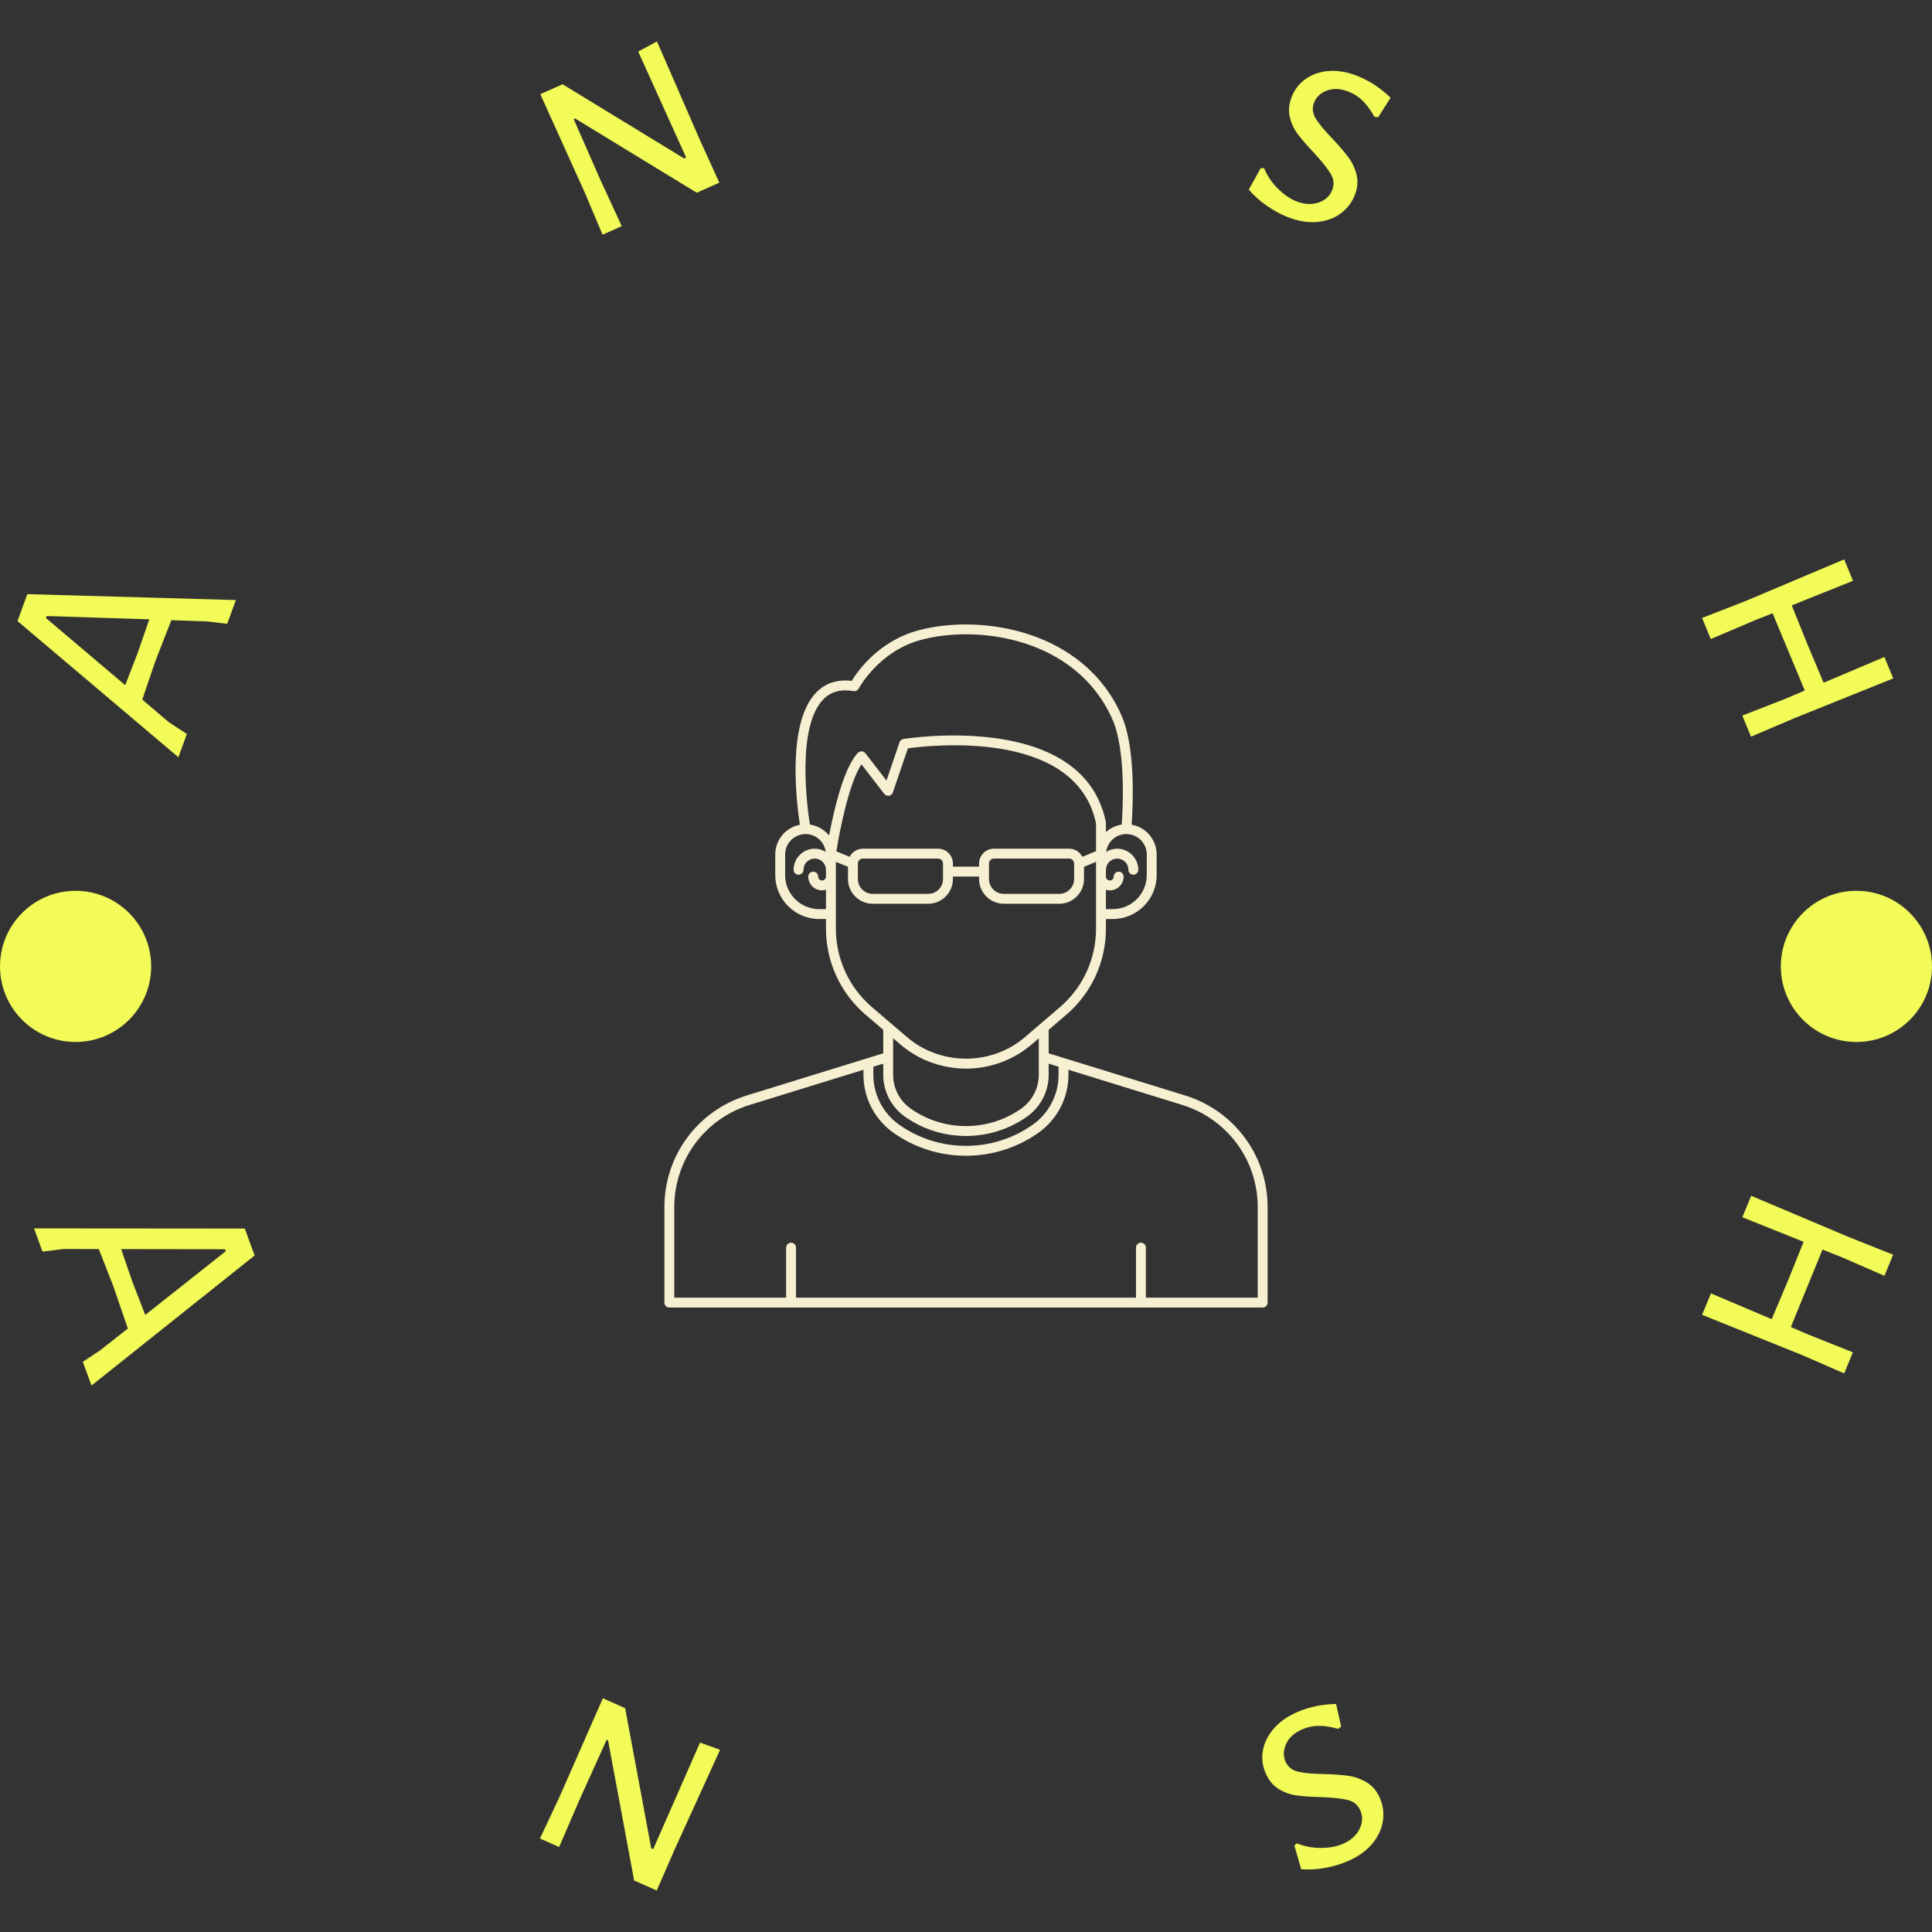 <svg xmlns="http://www.w3.org/2000/svg" version="1.1" xmlns:xlink="http://www.w3.org/1999/xlink" xmlns:svgjs="http://svgjs.dev/svgjs" width="1500" height="1500" viewBox="0 0 1500 1500"><rect x="0" y="0" width="1500" height="1500" fill="#333333" stroke="none"/><g transform="matrix(1,0,0,1,0,0)"><svg viewBox="0 0 280 280" data-background-color="#187614" preserveAspectRatio="xMidYMid meet" height="1500" width="1500" xmlns="http://www.w3.org/2000/svg" xmlns:xlink="http://www.w3.org/1999/xlink"><g id="tight-bounds" transform="matrix(1,0,0,1,0,0)"><svg viewBox="0 0 280 280" height="280" width="280"><g><svg viewBox="0 0 280 280" height="280" width="280"><g><svg viewBox="0 0 280 280" height="280" width="280"><g id="textblocktransform"><svg viewBox="0 0 280 280" height="280" width="280" id="textblock"><g><svg viewBox="0 0 280 280" height="280" width="280"><g transform="matrix(1,0,0,1,96.29,90.503)"><svg viewBox="0 0 87.421 98.995" height="98.995" width="87.421"><g id="icon-0"><svg xmlns="http://www.w3.org/2000/svg" xmlns:xlink="http://www.w3.org/1999/xlink" version="1.1" x="0" y="0" viewBox="19.5 15.462 61 69.076" style="enable-background:new 0 0 100 100;" xml:space="preserve" height="98.995" width="87.421" class="icon-xg-0" data-fill-palette-color="accent" id="xg-0"><path d="M72.218 63.11l-12.21-3.771c0 0 0 0 0-0.001l-1.648-0.508V56.456l1.806-1.548c2.532-2.177 3.984-5.34 3.984-8.68v-0.98h0.69c2.448 0 4.44-1.992 4.44-4.44v-2.09c0-0.805-0.317-1.572-0.9-2.167-0.456-0.446-1.023-0.732-1.632-0.84 0.129-1.749 0.44-7.69-1.002-10.998-3.816-8.759-14.321-10.336-20.558-8.658-4.015 1.08-6.141 4.116-6.743 5.11-1.448-0.168-2.643 0.218-3.565 1.15-3.036 3.062-2.015 11.227-1.679 13.4-0.594 0.114-1.146 0.401-1.598 0.844-0.575 0.588-0.893 1.355-0.893 2.159v2.09c0 2.448 1.992 4.44 4.44 4.44h0.69v0.98c0 3.339 1.452 6.503 3.986 8.681l1.804 1.542v2.379l-1.648 0.508c0 0 0 0 0 0.001l-12.212 3.772C22.823 64.676 19.5 69.208 19.5 74.388v9.65c0 0.276 0.224 0.5 0.5 0.5h60c0.276 0 0.5-0.224 0.5-0.5v-9.65C80.5 69.207 77.173 64.675 72.218 63.11zM40.63 60.185l1-0.309v1.132c0 1.689 0.831 3.278 2.224 4.25 1.808 1.263 3.93 1.93 6.136 1.93 2.214 0 4.339-0.667 6.146-1.93 1.393-0.972 2.225-2.561 2.224-4.25v-1.132l1 0.309v0.823c0 2.015-0.991 3.911-2.651 5.07-1.976 1.38-4.299 2.11-6.719 2.11-2.413 0-4.733-0.729-6.71-2.11-1.659-1.16-2.65-3.055-2.65-5.07V60.185zM61.763 38.958c-0.249-0.486-0.749-0.822-1.33-0.822h-7.609c-0.827 0-1.5 0.673-1.5 1.5v0.317h-2.648v-0.317c0-0.827-0.673-1.5-1.5-1.5h-7.609c-0.582 0-1.082 0.337-1.331 0.823l-1.343-0.554c0.344-2.2 1.287-6.894 2.533-8.804l2.308 2.992c0.111 0.146 0.296 0.218 0.478 0.188s0.332-0.158 0.392-0.331L44.125 27.988c2.271-0.317 17.029-1.987 19.025 7.601v2.795L61.763 38.958zM52.324 39.636c0-0.276 0.225-0.5 0.5-0.5h7.609c0.275 0 0.5 0.224 0.5 0.5v1.569c0 0.827-0.673 1.5-1.5 1.5h-5.609c-0.827 0-1.5-0.673-1.5-1.5V39.636zM47.676 41.205c0 0.827-0.673 1.5-1.5 1.5h-5.609c-0.827 0-1.5-0.673-1.5-1.5v-1.569c0-0.276 0.225-0.5 0.5-0.5h7.609c0.275 0 0.5 0.224 0.5 0.5V41.205zM68.28 38.718v2.09c0 1.897-1.543 3.44-3.44 3.44h-0.69v-1.96c0.127 0.038 0.258 0.065 0.397 0.065 0.769 0 1.394-0.625 1.393-1.394 0-0.276-0.224-0.5-0.5-0.5s-0.5 0.224-0.5 0.5c0 0.217-0.177 0.394-0.393 0.394s-0.393-0.177-0.393-0.394c0-0.007-0.004-0.013-0.004-0.019v-0.65c0-0.007 0.004-0.013 0.004-0.02 0-0.625 0.509-1.134 1.134-1.134s1.134 0.509 1.134 1.134c0 0.276 0.224 0.5 0.5 0.5s0.5-0.224 0.5-0.5c0-1.177-0.957-2.134-2.134-2.134-0.408 0-0.787 0.121-1.111 0.321 0.13-1.011 0.987-1.798 2.033-1.799 0.548 0 1.07 0.216 1.463 0.6C68.064 37.658 68.28 38.177 68.28 38.718zM35.59 23.019c0.763-0.77 1.756-1.038 3.035-0.818 0.21 0.035 0.428-0.069 0.528-0.262 0.02-0.038 2.006-3.764 6.295-4.918C51.34 15.434 61.25 16.899 64.83 25.113c1.347 3.092 1.032 8.968 0.916 10.58-0.031 0.005-0.059 0.015-0.09 0.021-0.056 0.01-0.109 0.025-0.164 0.038-0.128 0.031-0.252 0.07-0.374 0.116-0.052 0.02-0.105 0.039-0.155 0.062-0.151 0.068-0.296 0.145-0.433 0.235-0.011 0.007-0.023 0.012-0.034 0.02-0.122 0.083-0.237 0.174-0.346 0.273v-0.92c0-0.033-0.003-0.067-0.009-0.099v0c-1.438-7.09-9.005-8.608-14.523-8.742-0.552-0.013-1.083-0.013-1.586-0.003-0.503 0.01-0.977 0.03-1.413 0.055-1.748 0.101-2.907 0.289-2.953 0.296-0.181 0.031-0.33 0.158-0.39 0.332l-1.319 3.869-2.132-2.763c-0.088-0.115-0.222-0.186-0.366-0.194-0.143-0.004-0.286 0.046-0.388 0.15-0.114 0.117-0.224 0.257-0.332 0.408-0.031 0.042-0.061 0.087-0.091 0.132-0.085 0.127-0.169 0.263-0.251 0.408-0.022 0.039-0.044 0.075-0.066 0.115-0.099 0.184-0.196 0.38-0.289 0.586-0.023 0.052-0.046 0.106-0.07 0.158-0.074 0.169-0.146 0.344-0.217 0.524-0.023 0.06-0.047 0.119-0.069 0.18-0.088 0.233-0.173 0.471-0.256 0.716-0.003 0.008-0.005 0.016-0.007 0.023-0.082 0.246-0.16 0.498-0.236 0.752-0.014 0.048-0.028 0.095-0.042 0.143-0.436 1.486-0.768 3.044-0.987 4.211-0.035-0.044-0.08-0.079-0.117-0.121-0.061-0.068-0.123-0.133-0.19-0.195-0.074-0.068-0.152-0.131-0.232-0.191-0.073-0.056-0.147-0.11-0.226-0.159-0.086-0.054-0.175-0.1-0.266-0.145-0.083-0.041-0.166-0.082-0.253-0.115-0.096-0.037-0.194-0.064-0.294-0.091-0.091-0.025-0.181-0.05-0.276-0.067-0.032-0.006-0.062-0.018-0.094-0.022C33.923 33.838 32.859 25.774 35.59 23.019zM35.15 44.248c-1.897 0-3.44-1.543-3.44-3.44v-2.09c0-0.542 0.216-1.061 0.6-1.452 0.4-0.392 0.922-0.607 1.47-0.608 1.046 0 1.903 0.787 2.033 1.798-0.324-0.199-0.702-0.32-1.11-0.32-1.177 0-2.135 0.958-2.135 2.134 0 0.276 0.224 0.5 0.5 0.5s0.5-0.224 0.5-0.5c0-0.625 0.509-1.134 1.135-1.134 0.625 0 1.134 0.509 1.134 1.134 0 0.005 0.003 0.009 0.003 0.015v0.66c0 0.005-0.003 0.009-0.003 0.014 0 0.217-0.177 0.394-0.394 0.394s-0.393-0.177-0.392-0.394c0-0.276-0.224-0.5-0.5-0.5s-0.5 0.224-0.5 0.5c0 0.769 0.625 1.394 1.392 1.394 0.139 0 0.27-0.027 0.397-0.065v1.96H35.15zM36.84 46.228l-0.001-1.475c0-0.002 0.001-0.003 0.001-0.005v-5.283l1.227 0.506v1.234c0 1.378 1.121 2.5 2.5 2.5h5.609c1.379 0 2.5-1.122 2.5-2.5v-0.252h2.648v0.252c0 1.378 1.121 2.5 2.5 2.5h5.609c1.379 0 2.5-1.122 2.5-2.5v-1.235l1.217-0.504v5.282 1.48c0 3.047-1.325 5.935-3.634 7.92l-1.964 1.684c-0.005 0.004-0.013 0.004-0.018 0.008l-1.529 1.318c-0.79 0.677-1.67 1.207-2.616 1.575-2.185 0.854-4.626 0.849-6.78-0.001-0.937-0.36-1.816-0.889-2.614-1.574l-1.54-1.32c-0.002-0.002-0.005-0.001-0.007-0.003l-1.971-1.686C38.165 52.163 36.84 49.275 36.84 46.228zM43.345 57.918c0.885 0.758 1.862 1.346 2.901 1.746C47.432 60.131 48.729 60.378 50 60.378c1.278 0 2.54-0.24 3.751-0.713 1.051-0.408 2.028-0.996 2.905-1.748l0.704-0.604v1.885 1.81c0 1.363-0.672 2.645-1.797 3.431-1.638 1.145-3.565 1.75-5.573 1.749-0.5 0-0.996-0.038-1.483-0.112-1.462-0.224-2.852-0.779-4.081-1.638-1.124-0.785-1.796-2.068-1.796-3.43v-1.81-1.891L43.345 57.918zM79.5 83.538H68.191V78.483c0-0.276-0.224-0.5-0.5-0.5s-0.5 0.224-0.5 0.5v5.055H32.809V78.483c0-0.276-0.224-0.5-0.5-0.5s-0.5 0.224-0.5 0.5v5.055H20.5v-9.15c0-4.742 3.042-8.891 7.567-10.322l11.563-3.572v0.514c0 2.341 1.15 4.543 3.078 5.89 2.145 1.499 4.663 2.291 7.282 2.29 2.626 0 5.147-0.792 7.291-2.29 1.928-1.347 3.079-3.548 3.079-5.89V60.494l11.56 3.571C76.454 65.496 79.5 69.645 79.5 74.388V83.538z" fill="#f6efd1" data-fill-palette-color="accent"></path></svg></g></svg></g><g id="text-0"><path d="M3.964 86.107l30.221 0.86-1.26 3.444-2.925-0.351-5.169-0.179-2.339 6.004-1.874 5.509 3.852 3.274 2.613 1.709-1.231 3.366-23.317-19.731zM19.953 94.629l1.683-4.87-14.874-0.48-0.105 0.289 11.488 9.732z" fill="#f2fb58" data-fill-palette-color="primary"></path><path d="M95.215 6.008l6.272 14.394 2.762 6.068-3.274 1.46-17.624-10.757-0.206 0.092 3.853 8.767 3.107 6.744-2.778 1.238-2.556-6.059-6.467-14.306 3.227-1.439 17.623 10.757 0.29-0.13-6.952-15.368z" fill="#f2fb58" data-fill-palette-color="primary"></path><path d="M196.908 11.082c1.683 0.7 3.226 1.729 4.628 3.088v0l-1.809 2.831-0.543-0.082c-0.517-0.925-1.063-1.677-1.636-2.255-0.567-0.576-1.222-1.018-1.965-1.328v0c-1.185-0.493-2.25-0.573-3.194-0.241-0.947 0.338-1.585 0.905-1.916 1.7v0c-0.333 0.801-0.266 1.59 0.202 2.368 0.47 0.772 1.282 1.753 2.437 2.943v0c1.005 1.069 1.781 1.976 2.329 2.721 0.548 0.745 0.939 1.592 1.173 2.54 0.232 0.954 0.13 1.954-0.305 3.001v0c-0.446 1.072-1.148 1.952-2.107 2.64-0.963 0.679-2.12 1.071-3.471 1.174-1.349 0.097-2.796-0.175-4.341-0.817v0c-0.958-0.398-1.922-0.936-2.89-1.612-0.962-0.674-1.8-1.432-2.514-2.277v0l1.725-3.109 0.487 0.003c0.449 1.089 1.102 2.063 1.958 2.921 0.856 0.859 1.725 1.471 2.607 1.838v0c1.154 0.48 2.231 0.565 3.232 0.257 1.003-0.315 1.687-0.91 2.051-1.787v0c0.346-0.832 0.284-1.634-0.186-2.406-0.467-0.779-1.279-1.796-2.435-3.054v0c-0.968-1.016-1.738-1.902-2.311-2.657-0.576-0.75-0.973-1.599-1.192-2.548-0.219-0.949-0.111-1.947 0.324-2.993v0c0.459-1.103 1.167-1.97 2.123-2.6 0.96-0.636 2.09-0.991 3.393-1.063 1.308-0.07 2.691 0.198 4.146 0.804z" fill="#f2fb58" data-fill-palette-color="primary"></path><path d="M274.384 98.32l-14.196 5.71-6.417 2.734-1.261-3.058 6.252-2.434 2.797-1.197-4.66-11.195-2.544 1.004-6.417 2.735-1.261-3.059 6.253-2.434 14.341-6.057 1.28 3.106-8.878 3.561 2.256 5.606 2.366 5.604 8.808-3.731z" fill="#f2fb58" data-fill-palette-color="primary"></path><path d="M36.902 181.956l-23.64 18.846-1.26-3.443 2.461-1.621 4.064-3.199-2.088-6.095-2.124-5.417-5.055-0.016-3.099 0.382-1.232-3.367 30.545 0.025zM19.189 185.765l1.857 4.806 11.672-9.232-0.106-0.289-15.057-0.02z" fill="#f2fb58" data-fill-palette-color="primary"></path><path d="M104.359 253.596l-6.514 14.286-2.668 6.11-3.274-1.459-3.778-20.299-0.206-0.092-3.946 8.725-2.94 6.82-2.778-1.239 2.799-5.951 6.319-14.373 3.227 1.439 3.778 20.298 0.29 0.129 6.784-15.443z" fill="#f2fb58" data-fill-palette-color="primary"></path><path d="M188.185 248.052c1.683-0.7 3.501-1.067 5.453-1.103v0l0.731 3.279-0.44 0.327c-1.021-0.285-1.938-0.429-2.753-0.431-0.808-0.004-1.584 0.148-2.327 0.458v0c-1.185 0.493-1.993 1.191-2.424 2.094-0.428 0.91-0.476 1.762-0.146 2.557v0c0.333 0.801 0.94 1.31 1.822 1.527 0.879 0.211 2.147 0.327 3.805 0.348v0c1.466 0.041 2.657 0.13 3.572 0.267 0.915 0.137 1.791 0.457 2.628 0.96 0.84 0.509 1.477 1.286 1.913 2.332v0c0.446 1.072 0.574 2.19 0.385 3.356-0.197 1.162-0.736 2.258-1.616 3.289-0.883 1.025-2.096 1.859-3.64 2.501v0c-0.958 0.398-2.019 0.703-3.181 0.912-1.156 0.207-2.285 0.266-3.387 0.177v0l-0.988-3.416 0.345-0.343c1.089 0.449 2.239 0.673 3.452 0.673 1.212-0.001 2.26-0.185 3.142-0.553v0c1.154-0.48 1.974-1.183 2.461-2.11 0.484-0.933 0.544-1.838 0.18-2.715v0c-0.346-0.832-0.959-1.354-1.837-1.565-0.882-0.218-2.176-0.36-3.882-0.427v0c-1.403-0.03-2.574-0.109-3.514-0.235-0.937-0.12-1.82-0.438-2.648-0.952-0.827-0.514-1.459-1.294-1.893-2.34v0c-0.459-1.103-0.574-2.216-0.346-3.339 0.226-1.129 0.772-2.181 1.639-3.155 0.873-0.977 2.038-1.768 3.494-2.373z" fill="#f2fb58" data-fill-palette-color="primary"></path><path d="M253.794 173.304l14.095 5.956 6.479 2.583-1.261 3.058-6.151-2.68-2.828-1.122-4.584 11.226 2.512 1.08 6.479 2.583-1.261 3.058-6.151-2.68-14.442-5.811 1.28-3.105 8.808 3.731 2.351-5.567 2.272-5.643-8.879-3.561z" fill="#f2fb58" data-fill-palette-color="primary"></path><path d="M0 140.057c0-6.05 4.904-10.954 10.954-10.954 6.05 0 10.954 4.904 10.955 10.954 0 6.05-4.904 10.954-10.955 10.954-6.05 0-10.954-4.904-10.954-10.954z" fill="#f2fb58" data-fill-palette-color="primary"></path><path d="M258.091 140.057c0-6.05 4.904-10.954 10.955-10.954 6.05 0 10.954 4.904 10.954 10.954 0 6.05-4.904 10.954-10.954 10.954-6.05 0-10.954-4.904-10.955-10.954z" fill="#f2fb58" data-fill-palette-color="primary"></path></g><g id="text-1"></g></svg></g></svg></g></svg></g><g></g></svg></g><defs></defs></svg><rect width="280" height="280" fill="none" stroke="none" visibility="hidden"></rect></g></svg></g></svg>